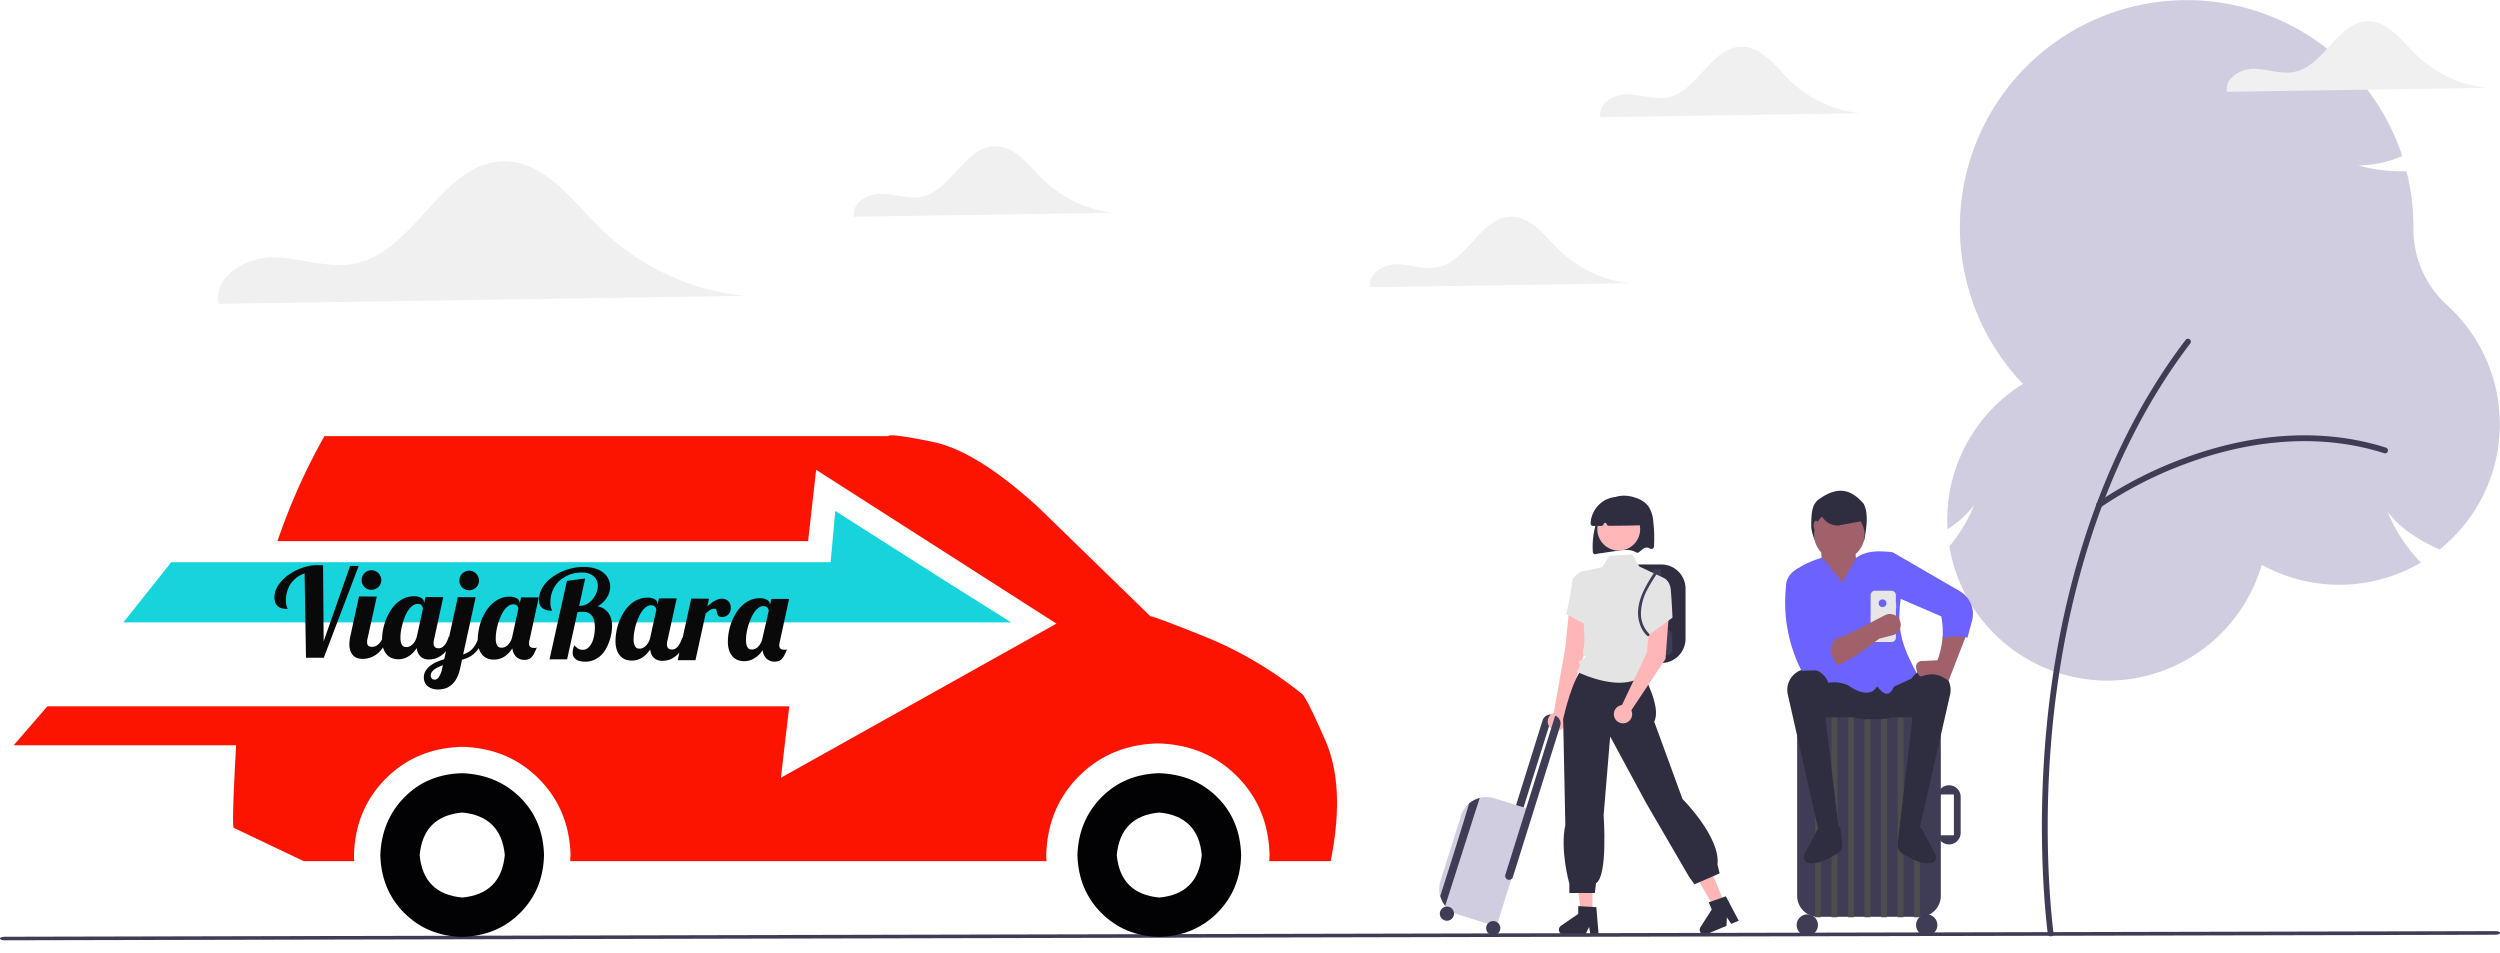 <svg id="Capa_1_copia" data-name="Capa 1 copia" xmlns="http://www.w3.org/2000/svg" viewBox="0 0 999.68 380.93">
  <title>Mesa de trabajo 1</title>
  <path d="M604.37,86.66c-12.22,0-17.46,17.69-29.41,20.2-5.34,1.12-10.79-1.11-16.24-1.21s-12,3.87-10.82,9.2l104-1.57a47.87,47.87,0,0,1-28.52-13.4C617.71,94.28,612.31,86.66,604.37,86.66Z" fill="#f0f0f0"/>
  <path d="M842.83,272.18a64.2,64.2,0,0,1-63.32-53.62l0-.13.08-.09A61.76,61.76,0,0,0,789.41,202a41.7,41.7,0,0,1-10.26,9.39l-.41.27,0-.48c-.05-1.07-.08-2.12-.08-3.14a63.82,63.82,0,0,1,30.27-54.5A90.72,90.72,0,1,1,960.52,62.16l.08.25-.24.09a44.8,44.8,0,0,1-17.3,3.65,62,62,0,0,0,19.07,2.3h.22l0,.22a91.06,91.06,0,0,1,2.71,22v.8a41.11,41.11,0,0,0,13.58,30.67,64.19,64.19,0,0,1-3,97.5l-.14.11-.15-.07c-9.49-4.31-16.1-9.11-20.6-15a63,63,0,0,0,13.07,20l.25.25-.3.18a64.26,64.26,0,0,1-63.34.75A64.42,64.42,0,0,1,842.83,272.18Z" fill="#d0cde1"/>
  <path d="M820,374.42a1.16,1.16,0,0,1-1.15-1c0-.34-4.91-35.34-.55-81.86,4-43,17-104.83,55.67-155.65a1.17,1.17,0,0,1,1.86,1.42c-38.39,50.37-51.21,111.8-55.2,154.45-4.34,46.24.48,81,.53,81.32a1.18,1.18,0,0,1-1,1.32Z" fill="#3f3d56"/>
  <path d="M839.32,203.1a1.17,1.17,0,0,1-.69-2.11,160.82,160.82,0,0,1,35.48-18.06c19.58-7.17,49.35-13.67,80-3.92a1.17,1.17,0,0,1-.7,2.23c-30-9.56-59.25-3.17-78.49,3.88A158.27,158.27,0,0,0,840,202.87,1.14,1.14,0,0,1,839.32,203.1Z" fill="#3f3d56"/>
  <path d="M597.49,349.88l3,.94,20.34-65a3.35,3.35,0,0,0-4,2.24Z" fill="#3f3d56"/>
  <path d="M664.32,265.12h-13.4V225.71h13.4a9.7,9.7,0,0,1,9.68,9.68v20.05A9.7,9.7,0,0,1,664.32,265.12Z" fill="#2f2e41"/>
  <path d="M662.46,244a1.69,1.69,0,0,1-1.69-1.69V227.68h3.37v14.64A1.69,1.69,0,0,1,662.46,244Z" fill="#3f3d56"/>
  <path d="M666.52,262h-9.81a2.13,2.13,0,0,1-2.13-2.13V254a2.13,2.13,0,0,1,2.13-2.13h9.81a2.13,2.13,0,0,1,2.13,2.13v5.87A2.13,2.13,0,0,1,666.52,262Z" fill="#3f3d56"/>
  <path d="M637.92,221.62a1,1,0,0,1-1-1,32.17,32.17,0,0,1,2.56-14.75c1.35-3.13,2.91-5.16,4.9-6.36,2.66-1.6,6.3-1.73,10-.35a10.14,10.14,0,0,1,4.67,3.15,12.55,12.55,0,0,1,2.05,6.27,56,56,0,0,1,.27,10,1,1,0,0,1-.54.83,1.08,1.08,0,0,1-1.06-.07l-.2-.12a2.35,2.35,0,0,0-2.16,0,4.29,4.29,0,0,0-.69.49l-1.33,1.08a1,1,0,0,1-1.17.08,7.34,7.34,0,0,0-3.15-.94,20.89,20.89,0,0,0-4.4.32l-8.59,1.26Z" fill="#2f2e41"/>
  <polygon points="636.77 365.01 632.18 365.01 629.99 347.31 636.77 347.31 636.77 365.01" fill="#ffb6b6"/>
  <path d="M639.24,373.73H636l-.58-3.07-1.49,3.07h-8.64a1.95,1.95,0,0,1-1.11-3.54l6.91-4.76v-3.11l7.25.43Z" fill="#2f2e41"/>
  <polygon points="689.61 361.09 685.38 362.87 676.5 347.39 682.75 344.76 689.61 361.09" fill="#ffb6b6"/>
  <path d="M695.27,368.17l-3,1.26-1.73-2.61-.18,3.41-8,3.35a1.94,1.94,0,0,1-2.39-2.84l4.51-7.06-1.2-2.87,6.85-2.41Z" fill="#2f2e41"/>
  <polygon points="634.62 244.4 633.31 262.03 624.58 288.35 621.08 286.31 625.83 259.54 627.45 244.1 634.62 244.4" fill="#ffb6b6"/>
  <circle cx="622.55" cy="288.52" r="3.67" fill="#ffb6b6"/>
  <path d="M657,264.7v4.86s7.53,13.27,4.47,19l11.3,30.91s15.32,15.32,14,26.27l.87,3.5-10.07,4.38-2.19-3.07-17.07-29.33-14.45-26.71L641.25,326s1.76,24.52-3.06,27.15l-.44,3.94H627.53v-3.75s-3.79-13.33-1.6-23.4l-.87-42.46s3.94-18,8.75-21l1.75-4.38Z" fill="#2f2e41"/>
  <path d="M665.06,231l-9.55-4.47-2.75-4.8-9.26.52-2.81,4.58-8.24,1.67,1.21,29.8a4.56,4.56,0,0,0-.54,3.09c.29,1.87,1.76.4.29,1.87s-2.58.73-1.84,2-1.08,3.29-1.08,3.29,23.45,11.95,30.08-3.29c0,0,1.31-4.46-.9-13.8S665.06,231,665.06,231Z" fill="#e4e4e4"/>
  <path d="M635.16,230.4l-2.71-1.9s-3.75,1.54-3.88,4.65-2.28,12.43-2.28,12.43l8.56,4.6Z" fill="#e4e4e4"/>
  <polygon points="667.31 245.87 666 263.5 651.39 285.41 647.89 283.38 658.52 261.01 660.13 245.57 667.31 245.87" fill="#ffb6b6"/>
  <path d="M660.59,232l4.47-1s2.69.86,3.05,4.9.68,11.07.68,11.07l-9.37,6.89L657.1,244Z" fill="#e4e4e4"/>
  <circle cx="648.99" cy="285.58" r="3.67" fill="#ffb6b6"/>
  <circle cx="647.29" cy="211.6" r="8.56" fill="#ffb7b7"/>
  <path d="M640.32,210.31H637a.94.94,0,0,1-.69-.29,1,1,0,0,1-.27-.7,11.23,11.23,0,0,1,5.23-9h0A10.93,10.93,0,0,1,657.92,209a1,1,0,0,1-.91,1h0c-3.79.16-8,.24-13.63.25h0a.94.94,0,0,1-.89-.59l-.09-.23a.6.6,0,0,0-.78-.32.56.56,0,0,0-.35.41A1,1,0,0,1,640.32,210.31Z" fill="#2f2e41"/>
  <path d="M659.47,253.46a11.47,11.47,0,0,1-3.3-8.4,21.06,21.06,0,0,1,2.92-10c1-1.86,2.15-3.64,3.29-5.42.39-.6-.57-1.15-1-.56-3.87,6-8.13,13.15-5.63,20.54a11.07,11.07,0,0,0,2.9,4.61c.51.49,1.29-.29.77-.78Z" fill="#3f3d56"/>
  <path d="M597.55,319.21a10.45,10.45,0,0,0-5.84-.14h0a10.86,10.86,0,0,0-4.08,2.06l-.2.17a10.64,10.64,0,0,0-3.22,4.9L576,352.33a10.66,10.66,0,0,0-.12,5.95c0,.11.07.22.1.33a10.92,10.92,0,0,0,1.88,3.57l0,0a10.65,10.65,0,0,0,5.11,3.48l15.42,4.82L613,324Z" fill="#d0cde1"/>
  <path d="M621.87,286.16,602,349.63a1.58,1.58,0,1,0,3,.95h0l18.86-60.26A3.36,3.36,0,0,0,621.87,286.16Z" fill="#3f3d56"/>
  <circle cx="597.1" cy="371.14" r="2.84" fill="#3f3d56"/>
  <circle cx="578.58" cy="365.34" r="2.84" fill="#3f3d56"/>
  <path d="M591.71,319.07c-3,9.23-10.66,33.37-13.81,43.13l0,0a10.92,10.92,0,0,1-1.88-3.57l-.1-.33c3.38-10.6,9.05-28.48,11.52-37l.2-.17a10.86,10.86,0,0,1,4.08-2.06Z" fill="#3f3d56"/>
  <path d="M997.89,373.78,1.82,376c-1,0-1.82-.31-1.82-.71s.82-.7,1.82-.71l996.07-2.25c1,0,1.82.31,1.82.71S998.89,373.77,997.89,373.78Z" fill="#3f3d56"/>
  <path d="M715.44,31.91c-5.63-5.61-11-13.23-19-13.22-12.21,0-17.45,17.68-29.41,20.2-5.33,1.12-10.78-1.12-16.23-1.21s-12,3.86-10.83,9.19L744,45.3A47.77,47.77,0,0,1,715.44,31.91Z" fill="#f0f0f0"/>
  <path d="M947,8.52c-12.21,0-17.46,17.69-29.41,20.2-5.34,1.13-10.78-1.11-16.24-1.2s-12,3.86-10.82,9.19l104-1.57A47.77,47.77,0,0,1,966,21.75C960.33,16.14,954.94,8.52,947,8.52Z" fill="#f0f0f0"/>
  <g id="g10">
    <g id="g12">
      <path id="path14" d="M184.81,358.9q-15.57-1.47-17-17,1.47-15.56,17-17,15.57,1.49,17.05,17-1.5,15.57-17.05,17m32.73-17q-.37-14-9.63-23.1t-23.1-9.62q-14,.36-23.1,9.62t-9.63,23.1q.38,14,9.63,23.22t23.1,9.51q14-.37,23.22-9.63t9.51-23.1" fill="#020205" fill-rule="evenodd"/>
      <path id="path16" d="M463.56,358.9q-15.56-1.47-17-17,1.49-15.56,17-17,15.57,1.49,17,17-1.47,15.57-17,17m32.73-17q-.37-14-9.51-23.1t-23.22-9.62q-13.95.36-23.1,9.62t-9.63,23.1q.38,14,9.63,23.22t23.1,9.51q14-.37,23.22-9.63t9.51-23.1" fill="#020205" fill-rule="evenodd"/>
      <path id="path18" d="M520.37,277.28a153.68,153.68,0,0,0-38.65-22.74q-20-8-21.74-8.14l-44.83-43.6q-24.69-22.49-42-26.07t-18-2.34H129.73a248.3,248.3,0,0,0-18.78,42H323.14l3.21-28.53,96.09,61.51L312.27,311l1.49-13,1.85-15.56H18.94L5.48,298H94.41q-1.74,31.5-1,33l28,13.33h20.26c-.08-.82-.13-1.6-.13-2.34q.51-18.4,12.72-30.64t30.51-12.71q18.41.48,30.63,12.71T228.16,342a21.72,21.72,0,0,0-.13,2.34H418.49a21.43,21.43,0,0,1-.13-2.34q.5-19,13.09-31.62T463,297.28q19,.48,31.61,13.09T507.66,342c0,.74-.05,1.52-.13,2.34h24.58q5.94-29.77-2.1-48.16t-9.64-18.89" fill="#fd1400" fill-rule="evenodd"/>
      <path id="path20" d="M378,232.31l-44-28-1.86,20.5H68.47L49.33,248.87h355L378,232.31" fill="#17d4dc" fill-rule="evenodd"/>
      <path id="path22" d="M122.36,263l-.56-33.72a11.24,11.24,0,0,0-5.45,4,11.72,11.72,0,0,0-2,6.88,7.5,7.5,0,0,0,.09,1.53,8.61,8.61,0,0,0,.24.95,4.14,4.14,0,0,0,.22.55.65.65,0,0,1,.1.32,10.2,10.2,0,0,1-2.27-.26,4,4,0,0,1-1.64-.83,3.6,3.6,0,0,1-1-1.49,6.42,6.42,0,0,1-.34-2.25,7.91,7.91,0,0,1,.73-3.23,11.94,11.94,0,0,1,2-3,16.17,16.17,0,0,1,2.94-2.6,20.83,20.83,0,0,1,3.59-2.05,21.68,21.68,0,0,1,4-1.36,17.44,17.44,0,0,1,4.17-.47l1,0c.33,0,.64.05,1,.1l.24,30.38L140,226.29l3.43,0L129.49,263Zm30.12-31a4.07,4.07,0,0,1-.35,1.52,3.7,3.7,0,0,1-.85,1.24,4.61,4.61,0,0,1-1.26.81,4.13,4.13,0,0,1-1.54.28,3.82,3.82,0,0,1-1.52-.3,4.15,4.15,0,0,1-1.24-.83,3.94,3.94,0,0,1-.84-1.24,3.83,3.83,0,0,1-.26-1.55,3.92,3.92,0,0,1,.28-1.5,4.15,4.15,0,0,1,.86-1.26,3.89,3.89,0,0,1,1.26-.85,3.85,3.85,0,0,1,1.52-.3,3.79,3.79,0,0,1,1.54.32,4.34,4.34,0,0,1,1.24.87,4.24,4.24,0,0,1,.83,1.26,3.63,3.63,0,0,1,.33,1.53Zm2.9,22.41a21.35,21.35,0,0,1-1.6,3.47,14.83,14.83,0,0,1-1.79,2.48,9.41,9.41,0,0,1-1.91,1.62,10.19,10.19,0,0,1-1.91.94,9.65,9.65,0,0,1-1.74.44,10.59,10.59,0,0,1-1.49.12,7.09,7.09,0,0,1-2.09-.34,4.27,4.27,0,0,1-1.66-1.08,5.21,5.21,0,0,1-1.1-1.84,7.71,7.71,0,0,1-.38-2.68,11.75,11.75,0,0,1,.1-1.49c.07-.53.17-1.12.3-1.74l3.45-15.82,7.11.06L147,255.2a7.48,7.48,0,0,0-.19.83,6.79,6.79,0,0,0,0,.78,1.81,1.81,0,0,0,.49,1.44,2.36,2.36,0,0,0,1.52.4,3.36,3.36,0,0,0,1.4-.3,4.32,4.32,0,0,0,1.26-.89,7.35,7.35,0,0,0,1.06-1.4,9.19,9.19,0,0,0,.77-1.75l2.07,0Zm26.09.17a23.13,23.13,0,0,1-1.54,3.49,14.44,14.44,0,0,1-1.73,2.46,9.26,9.26,0,0,1-1.81,1.62,9.78,9.78,0,0,1-1.78,1,8.94,8.94,0,0,1-1.67.43,9.73,9.73,0,0,1-1.44.12,4.81,4.81,0,0,1-3.33-1.16,5.29,5.29,0,0,1-1.5-3.41,15.74,15.74,0,0,1-1.32,1.66,9.6,9.6,0,0,1-1.63,1.42,7.62,7.62,0,0,1-4.42,1.41,7.51,7.51,0,0,1-2.46-.41,5.38,5.38,0,0,1-2.09-1.38,7.08,7.08,0,0,1-1.44-2.46,10.66,10.66,0,0,1-.53-3.71,20.79,20.79,0,0,1,.35-3.64,23,23,0,0,1,1.05-3.85,22.35,22.35,0,0,1,1.79-3.68,14.32,14.32,0,0,1,2.48-3.11,11.18,11.18,0,0,1,3.2-2.15,9.28,9.28,0,0,1,3.94-.79,5.19,5.19,0,0,1,3,.75,2.17,2.17,0,0,1,1,1.79l0,.34.55-2.6,7.11.05-3.64,16.75a6.51,6.51,0,0,0-.18.83,5.09,5.09,0,0,0-.06.77c0,1.41.65,2.11,2,2.11a2.46,2.46,0,0,0,1.34-.34,4.44,4.44,0,0,0,1.14-1,7.26,7.26,0,0,0,.89-1.48,11.58,11.58,0,0,0,.67-1.79Zm-12.36-11.21a1.84,1.84,0,0,0-.11-.54,1.57,1.57,0,0,0-.32-.63,1.81,1.81,0,0,0-.61-.51,2.15,2.15,0,0,0-1-.2,3.21,3.21,0,0,0-2,.65,7.35,7.35,0,0,0-1.73,1.78,14.89,14.89,0,0,0-1.38,2.54A26.73,26.73,0,0,0,161,249.3a24.39,24.39,0,0,0-.65,2.95,17.32,17.32,0,0,0-.22,2.62,7,7,0,0,0,.24,2.19,3.28,3.28,0,0,0,.63,1.16,1.52,1.52,0,0,0,.82.46,5.5,5.5,0,0,0,.77.07,2.91,2.91,0,0,0,1.16-.27,4,4,0,0,0,1.19-.81,6.55,6.55,0,0,0,1.77-3.27l2.44-11.11Zm14.84,24a13.85,13.85,0,0,1-1.58,4.28,8.54,8.54,0,0,1-2.24,2.54,6.81,6.81,0,0,1-2.55,1.22,11.83,11.83,0,0,1-2.58.3,7.28,7.28,0,0,1-2.11-.34,5.47,5.47,0,0,1-1.77-.9,4,4,0,0,1-1.2-1.5,4.73,4.73,0,0,1-.44-2.09,5,5,0,0,1,.77-2.72,8,8,0,0,1,1.93-2.05,11.7,11.7,0,0,1,2.62-1.5,28.83,28.83,0,0,1,2.84-1l5.44-24.85,7.12.06-5,22.86a11,11,0,0,0,2.05-.91,6.93,6.93,0,0,0,1.68-1.36,9.47,9.47,0,0,0,1.39-2,19.35,19.35,0,0,0,1.15-2.78l2.07,0a17.28,17.28,0,0,1-1.78,4.08,11.74,11.74,0,0,1-2.24,2.68,9.33,9.33,0,0,1-2.41,1.58,13.53,13.53,0,0,1-2.38.83l-.75,3.56Zm7.59-35.19a3.93,3.93,0,0,1-.34,1.53,3.49,3.49,0,0,1-.85,1.21,4.39,4.39,0,0,1-1.24.82,4,4,0,0,1-1.54.3,4.06,4.06,0,0,1-1.53-.32,4.25,4.25,0,0,1-1.24-.82,3.6,3.6,0,0,1-1.09-2.78,4.13,4.13,0,0,1,.28-1.54,3.92,3.92,0,0,1,.85-1.24,4.24,4.24,0,0,1,1.26-.83,3.58,3.58,0,0,1,1.53-.31,3.8,3.8,0,0,1,1.54.33,3.62,3.62,0,0,1,1.22.85,3.89,3.89,0,0,1,.83,1.26,3.79,3.79,0,0,1,.32,1.54ZM177.09,266c-.64.24-1.24.5-1.83.77a8.31,8.31,0,0,0-1.56.91,4.29,4.29,0,0,0-1.06,1.12,2.46,2.46,0,0,0-.4,1.36,2.24,2.24,0,0,0,.08.57,1.42,1.42,0,0,0,.3.53,1.47,1.47,0,0,0,.53.38,1.86,1.86,0,0,0,.75.14,2.18,2.18,0,0,0,1.59-1.07,8.93,8.93,0,0,0,1.29-3.29l.31-1.42Zm34.71-10.36a7,7,0,0,0-.18.84,5,5,0,0,0-.06.77,1.77,1.77,0,0,0,.49,1.44,2.49,2.49,0,0,0,1.54.39,2.27,2.27,0,0,0,.59,0,1.6,1.6,0,0,0,.48-.18c-.35.85-.68,1.6-1,2.22a6.58,6.58,0,0,1-1,1.56,3.38,3.38,0,0,1-1.25.89,4.56,4.56,0,0,1-1.69.29,4.64,4.64,0,0,1-3.29-1.2,5.62,5.62,0,0,1-1.54-3.41,14.49,14.49,0,0,1-1.28,1.66,10,10,0,0,1-1.65,1.46,8,8,0,0,1-2,1,7.8,7.8,0,0,1-4.87,0A5.42,5.42,0,0,1,193,262a6.93,6.93,0,0,1-1.44-2.46,10.66,10.66,0,0,1-.53-3.71,20.79,20.79,0,0,1,.35-3.64,22.39,22.39,0,0,1,1-3.86,22.64,22.64,0,0,1,1.79-3.67,14.32,14.32,0,0,1,2.48-3.11,11.18,11.18,0,0,1,3.2-2.15,9.25,9.25,0,0,1,3.94-.79,5.11,5.11,0,0,1,3,.75,2.17,2.17,0,0,1,1,1.79l0,.34.55-2.6,7.11,0-3.64,16.75Zm-4.49-12.1a1.78,1.78,0,0,0-.1-.54,1.57,1.57,0,0,0-.32-.63,1.81,1.81,0,0,0-.61-.51,2.16,2.16,0,0,0-1-.21,3.29,3.29,0,0,0-2,.65,7.59,7.59,0,0,0-1.73,1.79,14.23,14.23,0,0,0-1.38,2.54,26.73,26.73,0,0,0-1.06,2.92,24.39,24.39,0,0,0-.65,2.95,17.22,17.22,0,0,0-.22,2.62,6.78,6.78,0,0,0,.24,2.19,3.28,3.28,0,0,0,.63,1.16,1.6,1.6,0,0,0,.81.46,5.65,5.65,0,0,0,.78.06,2.8,2.8,0,0,0,1.15-.26,3.91,3.91,0,0,0,1.2-.81,6.55,6.55,0,0,0,1.77-3.27l2.43-11.11Zm12.44,20.08,6.95-31.36,7.29-.94-2.4,10.94h.31a5.62,5.62,0,0,0,2.76-.71,7.81,7.81,0,0,0,2.25-1.84,9.35,9.35,0,0,0,1.54-2.58,7.62,7.62,0,0,0,.61-2.82,5.61,5.61,0,0,0-.36-2,4.66,4.66,0,0,0-1.12-1.71,5.66,5.66,0,0,0-2-1.2,8.41,8.41,0,0,0-3-.46,13.62,13.62,0,0,0-3,.3,11.37,11.37,0,0,0-2.84,1,13,13,0,0,0-2.58,1.62,10.12,10.12,0,0,0-2.11,2.31,11.44,11.44,0,0,0-1.42,3,11.92,11.92,0,0,0-.53,3.69,8.37,8.37,0,0,0,.08,1.53,6.65,6.65,0,0,0,.25.95,5.46,5.46,0,0,0,.24.55.61.61,0,0,1,.12.32,6.53,6.53,0,0,1-3.9-1,4.1,4.1,0,0,1-1.36-3.53,8.9,8.9,0,0,1,.69-3.33,12.26,12.26,0,0,1,1.91-3.09,15.49,15.49,0,0,1,2.92-2.64,20.56,20.56,0,0,1,3.68-2.07,21.29,21.29,0,0,1,4.22-1.38,20.43,20.43,0,0,1,4.57-.47,15.36,15.36,0,0,1,4.69.69,9.76,9.76,0,0,1,3.27,1.77,6.9,6.9,0,0,1,1.89,2.54,7.33,7.33,0,0,1,.63,2.94,8.57,8.57,0,0,1-.35,2.23,7.66,7.66,0,0,1-1,2.11,10.61,10.61,0,0,1-1.57,1.91,9.45,9.45,0,0,1-2.15,1.55,6.86,6.86,0,0,1,2.7,1.07,6.25,6.25,0,0,1,1.81,1.85,7.5,7.5,0,0,1,1,2.38,11.34,11.34,0,0,1,.31,2.7,21,21,0,0,1-.26,2.7,20.69,20.69,0,0,1-.78,3.1,17.72,17.72,0,0,1-1.34,3.09,10.89,10.89,0,0,1-2,2.68,10,10,0,0,1-2.82,1.87,8.71,8.71,0,0,1-3.67.71,9,9,0,0,1-1.67-.17,4.38,4.38,0,0,1-1.58-.56,3.33,3.33,0,0,1-1.18-1.12,3.4,3.4,0,0,1-.45-1.85,6.22,6.22,0,0,1,.15-1.32,9.1,9.1,0,0,1,.5-1.54,6.81,6.81,0,0,0,1.69,1.42,3.47,3.47,0,0,0,1.6.39,3.24,3.24,0,0,0,2.3-.84,6.81,6.81,0,0,0,1.52-2.17,11.79,11.79,0,0,0,.85-2.86,18.82,18.82,0,0,0,.27-3,11.69,11.69,0,0,0-.21-2.41,5.25,5.25,0,0,0-.75-2,4.05,4.05,0,0,0-1.44-1.38,4.68,4.68,0,0,0-2.23-.53l-1,0c-.4,0-.85.06-1.32.12l-4.16,18.88-7.13,0Zm55.06-8.49a23.13,23.13,0,0,1-1.54,3.49,13.9,13.9,0,0,1-1.73,2.46,9.26,9.26,0,0,1-1.81,1.62,9.47,9.47,0,0,1-1.78,1,8.17,8.17,0,0,1-1.67.42,8.54,8.54,0,0,1-1.44.13,4.83,4.83,0,0,1-3.33-1.16,5.29,5.29,0,0,1-1.5-3.41,16.84,16.84,0,0,1-1.32,1.66,9.94,9.94,0,0,1-1.62,1.42,7.61,7.61,0,0,1-2,1,7.83,7.83,0,0,1-4.88,0,5.49,5.49,0,0,1-2.09-1.38,7.08,7.08,0,0,1-1.44-2.46,10.66,10.66,0,0,1-.53-3.71,20.79,20.79,0,0,1,.35-3.64,23,23,0,0,1,1.05-3.85,22.35,22.35,0,0,1,1.79-3.68,14.32,14.32,0,0,1,2.48-3.11,11.18,11.18,0,0,1,3.2-2.15,9.28,9.28,0,0,1,3.94-.79,5.19,5.19,0,0,1,3.05.75,2.17,2.17,0,0,1,.95,1.79l0,.34.55-2.6,7.11,0L266.93,256a7,7,0,0,0-.18.84,5,5,0,0,0-.06.77c0,1.41.65,2.11,2,2.11a2.47,2.47,0,0,0,1.34-.35,4.07,4.07,0,0,0,1.14-1,7.26,7.26,0,0,0,.89-1.48,11.58,11.58,0,0,0,.67-1.79Zm-12.36-11.21a1.84,1.84,0,0,0-.11-.54,1.57,1.57,0,0,0-.32-.63,1.81,1.81,0,0,0-.61-.51,2.15,2.15,0,0,0-1-.2,3.21,3.21,0,0,0-2,.65,7.35,7.35,0,0,0-1.73,1.78,14.89,14.89,0,0,0-1.38,2.54,26.73,26.73,0,0,0-1.06,2.92,24.39,24.39,0,0,0-.65,2.95,17.22,17.22,0,0,0-.22,2.62,6.7,6.7,0,0,0,.25,2.19,3.13,3.13,0,0,0,.62,1.16,1.52,1.52,0,0,0,.82.46,5.4,5.4,0,0,0,.77.06,2.8,2.8,0,0,0,1.15-.26,3.91,3.91,0,0,0,1.2-.81A6.55,6.55,0,0,0,260,255l2.44-11.11ZM271,264l5.4-24.65,7.1.06-.62,3.05c.43-.38.87-.75,1.31-1.12a10.91,10.91,0,0,1,1.43-1,7,7,0,0,1,1.54-.67,5.19,5.19,0,0,1,1.68-.27,3.42,3.42,0,0,1,1.47.35,3,3,0,0,1,1.07.81,3.17,3.17,0,0,1,.65,1.18,4.93,4.93,0,0,1,.2,1.4,4,4,0,0,1-.22,1.3,3.32,3.32,0,0,1-.67,1.13,3.55,3.55,0,0,1-1.12.84,3.32,3.32,0,0,1-1.56.3,2.09,2.09,0,0,1-1.1-.24,1.8,1.8,0,0,1-.56-.61,2.72,2.72,0,0,1-.27-.77,6,6,0,0,0-.16-.8,2.09,2.09,0,0,0-.24-.6.59.59,0,0,0-.53-.27,3.26,3.26,0,0,0-1.89.53,16.09,16.09,0,0,0-1.72,1.34L278.1,264,271,264Zm40.87-7.63a6.51,6.51,0,0,0-.18.83,5.09,5.09,0,0,0-.06.77,1.76,1.76,0,0,0,.49,1.44,2.49,2.49,0,0,0,1.54.39,2.28,2.28,0,0,0,.59,0,1.5,1.5,0,0,0,.48-.18c-.35.85-.68,1.59-1,2.21a6.38,6.38,0,0,1-1,1.56,3.3,3.3,0,0,1-1.25.9,4.78,4.78,0,0,1-1.69.28,4.6,4.6,0,0,1-3.29-1.2,5.57,5.57,0,0,1-1.54-3.41,15.5,15.5,0,0,1-1.28,1.67A10.38,10.38,0,0,1,302,263a8.19,8.19,0,0,1-2,1,7.35,7.35,0,0,1-2.42.39,7.51,7.51,0,0,1-2.46-.41,5.38,5.38,0,0,1-2.09-1.38,7,7,0,0,1-1.44-2.45,10.76,10.76,0,0,1-.53-3.72,20.68,20.68,0,0,1,.35-3.63,23.07,23.07,0,0,1,1.05-3.86,22.74,22.74,0,0,1,1.79-3.68,14.26,14.26,0,0,1,2.48-3.1,10.78,10.78,0,0,1,3.2-2.15,9.29,9.29,0,0,1,3.94-.8,5.18,5.18,0,0,1,3,.76,2.15,2.15,0,0,1,1,1.78l0,.35.55-2.6,7.11,0Zm-4.48-12.1a1.9,1.9,0,0,0-.11-.55,1.64,1.64,0,0,0-.32-.63,1.93,1.93,0,0,0-.61-.51,2.16,2.16,0,0,0-1-.2,3.18,3.18,0,0,0-2,.65,7.59,7.59,0,0,0-1.73,1.79,14.41,14.41,0,0,0-1.38,2.53,26.89,26.89,0,0,0-1.06,2.93,24.67,24.67,0,0,0-.65,2.94,17.42,17.42,0,0,0-.22,2.62,7,7,0,0,0,.24,2.19,3.19,3.19,0,0,0,.63,1.16,1.54,1.54,0,0,0,.82.47,5.4,5.4,0,0,0,.77.06,2.82,2.82,0,0,0,1.15-.27,3.74,3.74,0,0,0,1.2-.81,6,6,0,0,0,1-1.36,6.44,6.44,0,0,0,.73-1.91" fill="#090909"/>
    </g>
  </g>
  <path d="M779.37,314a4.67,4.67,0,0,0-4.56,3.69h6.5V334h-6.5a4.66,4.66,0,0,0,9.21-1V318.66a4.66,4.66,0,0,0-4.65-4.66Z" fill="#3f3d56"/>
  <path d="M727,285.47a8.37,8.37,0,0,0-8.37,8.37v64.38A8.38,8.38,0,0,0,727,366.6h40.7a8.4,8.4,0,0,0,8.38-8.38V293.84a8.39,8.39,0,0,0-8.38-8.37Z" fill="#3f3d56"/>
  <circle cx="722.69" cy="369.9" r="4.27" fill="#3f3d56"/>
  <circle cx="770.44" cy="369.9" r="4.27" fill="#3f3d56"/>
  <rect x="725.8" y="284.89" width="2.33" height="81.9" fill="#4d4d4d"/>
  <rect x="732.4" y="284.89" width="2.33" height="81.9" fill="#4d4d4d"/>
  <rect x="739" y="284.89" width="2.33" height="81.9" fill="#4d4d4d"/>
  <rect x="745.59" y="284.89" width="2.33" height="81.9" fill="#4d4d4d"/>
  <rect x="752.19" y="284.89" width="2.33" height="81.9" fill="#4d4d4d"/>
  <rect x="758.79" y="284.89" width="2.33" height="81.9" fill="#4d4d4d"/>
  <rect x="765.39" y="284.89" width="2.33" height="81.9" fill="#4d4d4d"/>
  <path d="M767.09,278.68a16.79,16.79,0,0,0,2.33-8.54H728.18a16.88,16.88,0,0,0,2.32,8.54h-8.39a8.33,8.33,0,0,0,8.49,8.15H741a18.86,18.86,0,0,0,5.38.77h4.85a18.81,18.81,0,0,0,5.38-.77H767a8.33,8.33,0,0,0,8.49-8.15Z" fill="#2f2e41"/>
  <path d="M736.63,337.48a4.12,4.12,0,0,1-2.27,4.07h0c-3.88,2.21-7.06,3.95-10.83,3.63a2.46,2.46,0,0,1-2.1-3.33l5.36-10.2c3.11-3.63,5.31-3.63,9.12-.58Z" fill="#2f2e41"/>
  <path d="M758.83,337.48a4.12,4.12,0,0,0,2.27,4.07h0c3.88,2.21,7.06,3.95,10.83,3.63a2.46,2.46,0,0,0,2.1-3.33l-5.36-10.2c-3.11-3.63-5.31-3.63-9.12-.58Z" fill="#2f2e41"/>
  <path d="M743.24,217.35H728.32a3.15,3.15,0,0,1-3-2.24,16.73,16.73,0,0,1-1.06-4.36c0-5.23.22-8.56,2.52-10.68,7.66-5.81,13.21-4.74,18.44,1.36,1.83,3.41,1.36,8.49.37,14A2.39,2.39,0,0,1,743.24,217.35Z" fill="#2f2e41"/>
  <circle cx="735.5" cy="213.85" r="10.09" fill="#a0616a"/>
  <polygon points="743.27 234.04 729.29 234.43 728.13 219.29 741.71 218.9 743.27 234.04" fill="#a0616a"/>
  <path d="M766.94,270.14l-9.64,4.46c-1.61,3.83-3.84,3.72-6.66-.19-2.69,4.71-8.48,1.88-11.31-.17a13,13,0,0,0-11.79,0L717.26,228.6c3.17-2.72,7.39-4.44,11.45-5.63l8,9.9,5.43-9.7c3.78-3,9.08-3,14.75-2.33l3.31,17.69C758,252.49,761.26,259.49,766.94,270.14Z" fill="#6c63ff"/>
  <path d="M735.11,330.3l-8.15.78-12.07-53.37a8.45,8.45,0,0,1,6.42-10.09,8.62,8.62,0,0,1,1.83-.2h0a8.45,8.45,0,0,1,8.46,8.45,8.29,8.29,0,0,1-.08,1.11l-1.45,11Z" fill="#2f2e41"/>
  <path d="M759.57,331.08l8.15-.39,12.08-53a8.46,8.46,0,0,0-6.42-10.09,8.71,8.71,0,0,0-1.84-.2h0a8.45,8.45,0,0,0-8.45,8.45,8.27,8.27,0,0,0,.07,1.11l1.46,11Z" fill="#2f2e41"/>
  <path d="M786.06,254.49l-6.89,17.78c-3.77-2.88-6.81-3.27-11-1.74-1.15-.17-2-2.71-2-3.87h0a2.34,2.34,0,0,1,2.23-2.34l6.31-.29a33.05,33.05,0,0,0,2.08-9.42A17.78,17.78,0,0,1,786.06,254.49Z" fill="#a0616a"/>
  <path d="M786.74,255l1.68-6.27a10.55,10.55,0,0,0-4.76-12.35l-26.81-15.54-.39,17.08,19.8,8.54a34.76,34.76,0,0,1,.53,8.82A19.21,19.21,0,0,1,786.74,255Z" fill="#6c63ff"/>
  <path d="M745.4,208.22l-10.48,1.94a7.38,7.38,0,0,1-7.38-7.37h18.25Z" fill="#2f2e41"/>
  <ellipse cx="726.19" cy="210.16" rx="0.97" ry="1.94" fill="#a0616a"/>
  <path d="M758.21,241.06h-.11V238a1.79,1.79,0,0,0-1.79-1.79h-6.54A1.79,1.79,0,0,0,748,238h0v16.94a1.79,1.79,0,0,0,1.79,1.79h6.54a1.79,1.79,0,0,0,1.79-1.79h0V243.25h.11Z" fill="#e6e6e6"/>
  <circle cx="752.78" cy="241.22" r="1.55" fill="#6c63ff"/>
  <path d="M751.42,255.39c-8,6.26-16,11.48-21.93,12.22l-1-10.67c5.7-.82,13.33-4.58,21.34-8.93l3.92-2a4.32,4.32,0,0,1,5.82,1.84,4.53,4.53,0,0,1,.47,1.66h0a4.32,4.32,0,0,1-3.21,4.5Z" fill="#a0616a"/>
  <path d="M736.28,267.81l-15.92.39a60.38,60.38,0,0,1-6.21-33.56,7.83,7.83,0,0,1,3.37-6.43l1.68-1.16c7.16,10.63,11.61,20.51,10.09,28.72l4.66-.38C730.93,259.46,732.33,263.61,736.28,267.81Z" fill="#6c63ff"/>
  <path d="M398,58.48c-12.21,0-17.45,17.68-29.4,20.2-5.34,1.12-10.79-1.12-16.24-1.21s-12,3.86-10.82,9.19l104-1.57A47.8,47.8,0,0,1,417,71.7C411.37,66.09,406,58.47,398,58.48Z" fill="#f0f0f0"/>
  <path d="M240,91.23c-11.39-11.33-22.3-26.74-38.37-26.73-24.69,0-35.3,35.76-59.47,40.84-10.79,2.27-21.8-2.24-32.83-2.44s-24.21,7.81-21.88,18.59l210.22-3.17A96.64,96.64,0,0,1,240,91.23Z" fill="#f0f0f0"/>
</svg>
